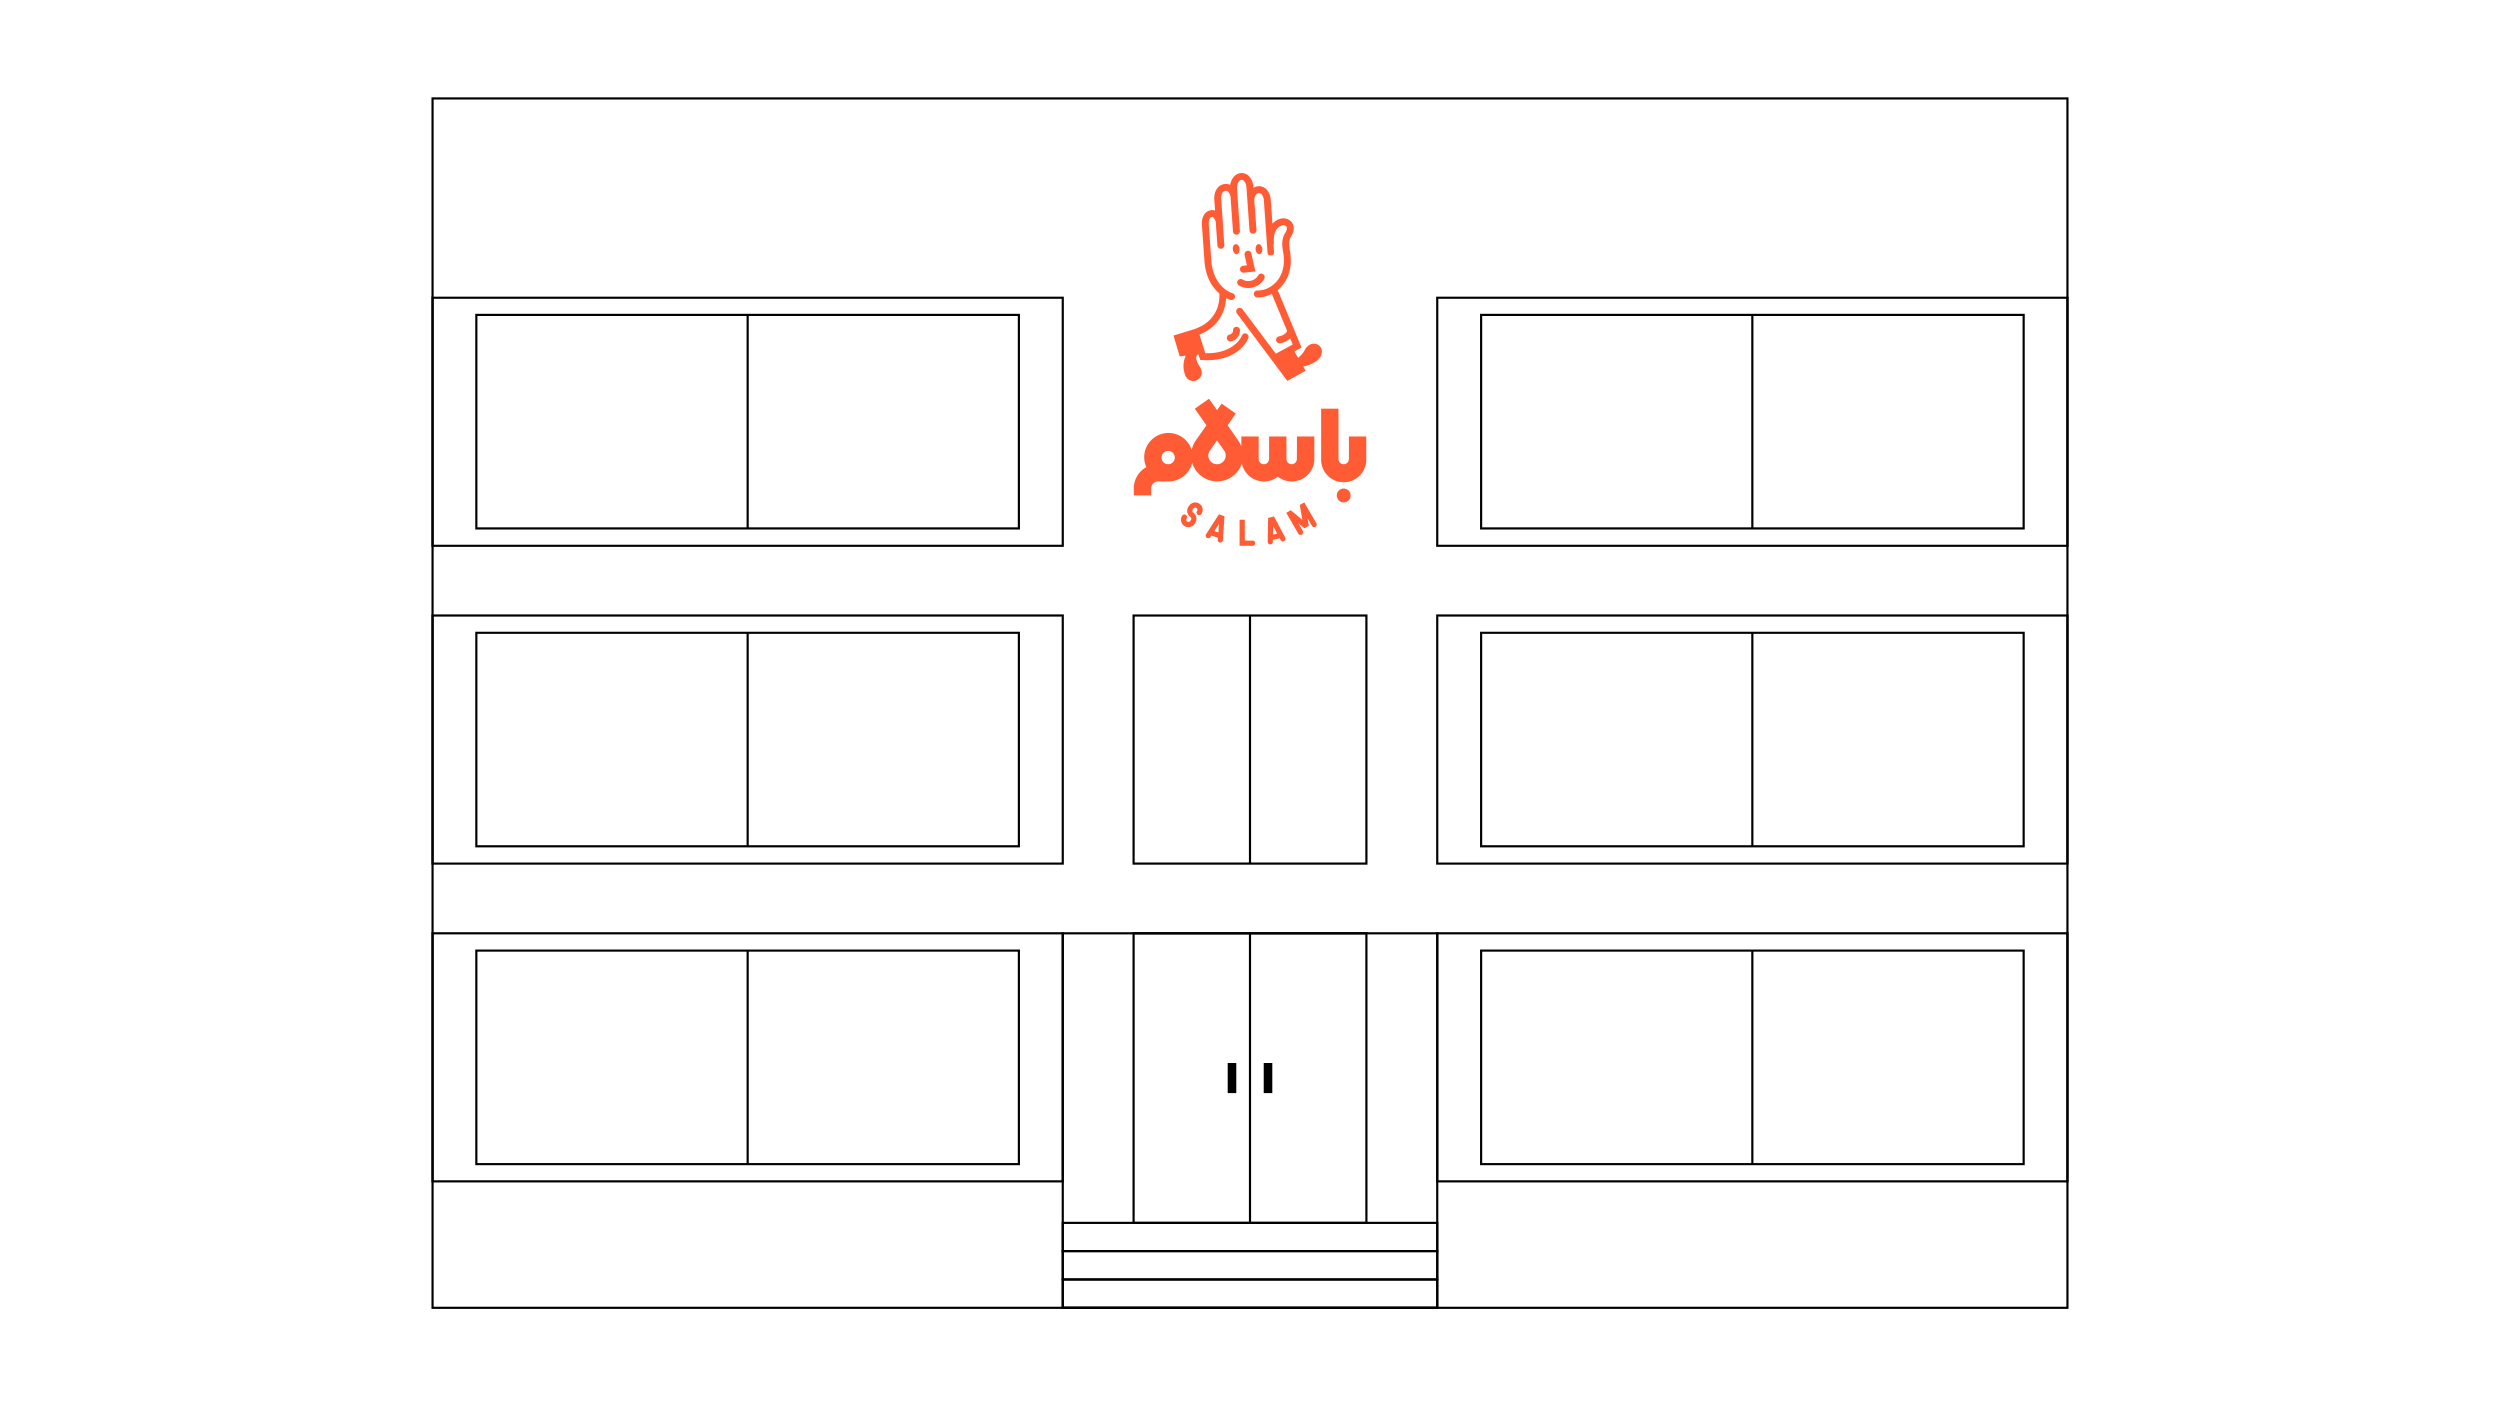 <svg xmlns="http://www.w3.org/2000/svg" viewBox="0 0 1152 648"><defs><style>.cls-1{fill:#ff5c35;}</style></defs><g id="Graphic"><path class="cls-1" d="M608.71,160.25c-1.49-2.57-5.43-2.71-7.38.86a10,10,0,0,1-3.18,3.73L596.43,162l3.32-1.86-11-26.49a14.75,14.75,0,0,0,1.63-1.53c2.61-2.85,5.44-8,4.06-16.32-.48-2.52-.77-4.77.46-6.74,2.22-3.55,1.14-6.22-.46-7.43-2.91-2.2-6.24-.5-8.11,1.41l-.76-10.86a7.61,7.61,0,0,0-2.26-5.2,4.76,4.76,0,0,0-3.55-1.15,4.7,4.7,0,0,0-2.2.71l0-.44a7.61,7.61,0,0,0-2.35-5.23,4.66,4.66,0,0,0-3.49-1.11c-2.66.25-4.43,2.76-4.84,5.42a4.7,4.7,0,0,0-2.42-.4c-3.53.34-5.15,3.83-4.91,7.1l.36,5.15a3.89,3.89,0,0,0-1.7-.19c-2.93.32-4.64,3-4.37,6.91L555,120h0l0,.32a.3.3,0,0,1,0,.1c.65,7.77,3.88,12.26,6.86,14.79.19,2.4.19,11.67-10.29,16l-1.34.51-9.48,2.9,2.87,9.62,2.77-.34a11.49,11.49,0,0,0-.45,8.39c.95,3.33,3.86,3.72,5.5,2.91,2.15-1.06,3.31-3.31,1.29-6.45-2.35-3.65-1.37-5.06-.72-5.55l.2,0,.83,2.64,1.1.07c.75,0,1.49.06,2.19.06,14.91,0,18.75-9.75,18.91-10.19a1.6,1.6,0,0,0-3-1.12c0,.09-3.33,8.45-16.83,8.1l-2.69-8.55h0c10.06-4.14,12-12.33,12.29-16.84a12,12,0,0,0,2.18.88,2,2,0,0,0,.34,0,1.6,1.6,0,0,0,.34-3.16c-.09,0-8.83-2.51-9.74-15.32L557,103.48c0-.34-.18-3.32,1.53-3.52a.75.75,0,0,1,.59.21,4.72,4.72,0,0,1,1.2,3.07l0,.58.66,9.26a1.6,1.6,0,1,0,3.19-.22l-.58-8.13h0l-.08-1.13,0-.58h0l-.8-11.42c-.1-1.39.36-3.53,2-3.68a1.41,1.41,0,0,1,1.14.34,4.57,4.57,0,0,1,1.22,3v0l1.09,15.4a1.6,1.6,0,0,0,1.59,1.49h.12a1.59,1.59,0,0,0,1.48-1.7L570,86.59c-.12-1.73.9-3.59,2-3.69a1.44,1.44,0,0,1,1.13.35,4.57,4.57,0,0,1,1.23,3l1.41,19.91A1.6,1.6,0,1,0,579,106L578,92.71s0,0,0,0c-.1-1.36.35-3.57,2-3.69a1.61,1.61,0,0,1,1.22.38,4.55,4.55,0,0,1,1.17,3l1.68,23.9,0,.17s0,.08,0,.12a1,1,0,0,0,.07.18.36.36,0,0,0,0,.11.75.75,0,0,0,.09.15,1.48,1.48,0,0,0,.45.48l0,0,.19.1.08,0,.17.05.13,0,.15,0h.25l.14,0,.16,0,.15-.06.14,0,.14-.09.12-.08a1.27,1.27,0,0,0,.12-.1l.11-.1.09-.13.09-.12s0-.1.07-.14l.06-.14a.94.94,0,0,0,0-.16.74.74,0,0,0,0-.14,1.09,1.09,0,0,0,0-.18s0-.08,0-.13c0-.65-.14-2.1-.22-3.15L587,112c-.2-2.78.24-5,1.26-6.3.48-.64,2.64-2.78,4.29-1.54.7.53.58,1.72-.33,3.18-2,3.18-1.33,6.7-.9,9,1.16,7-1.14,11.27-3.27,13.61a12.67,12.67,0,0,1-2,1.74,1.5,1.5,0,0,0-.33.23,10.5,10.5,0,0,1-6.27,1.93,1.6,1.6,0,0,0-.24,3.19c.25,0,.49,0,.74,0a13.28,13.28,0,0,0,6.09-1.64l7.08,17.13c-.29.6-1.21,2-3.8,2.48a1.6,1.6,0,0,0,.31,3.17,1.22,1.22,0,0,0,.32,0,9,9,0,0,0,4.57-2.24l1.15,2.79-.92.51h0L587.91,163,572.53,142.5a1.6,1.6,0,0,0-2.56,1.92l17,22.77h0l6.24,8.34,8.46-4.71-1.16-1.95a14.62,14.62,0,0,0,5.67-2.21C609.47,164.46,609.5,161.64,608.71,160.25Z"/><path class="cls-1" d="M568.18,152.16a1.9,1.9,0,0,1-1.55,2,1.6,1.6,0,0,0,.28,3.17,1.51,1.51,0,0,0,.3,0,5.13,5.13,0,0,0,4.17-5.17,1.6,1.6,0,1,0-3.2.06Z"/><path class="cls-1" d="M569.22,112.52c-.84.23-1.34,1.44-1.12,2.7s1.1,2.1,1.94,1.88,1.34-1.44,1.12-2.7S570.07,112.29,569.22,112.52Z"/><path class="cls-1" d="M580.54,117.1c.84-.23,1.34-1.44,1.12-2.7s-1.09-2.11-1.94-1.88-1.34,1.44-1.12,2.7S579.7,117.32,580.54,117.1Z"/><path class="cls-1" d="M571.4,124.2a1.59,1.59,0,0,0,1.59,1.44h.16l5.33-.53-1.84-8.25a1.6,1.6,0,1,0-3.12.7l1.05,4.72-1.74.17A1.6,1.6,0,0,0,571.4,124.2Z"/><path class="cls-1" d="M570.33,129.36a1.6,1.6,0,0,0,.57,2.19,8.42,8.42,0,0,0,4.29,1.17,8.72,8.72,0,0,0,2.14-.27,8.45,8.45,0,0,0,5.18-3.91,1.6,1.6,0,1,0-2.75-1.63,5.29,5.29,0,0,1-7.24,1.88A1.6,1.6,0,0,0,570.33,129.36Z"/><path class="cls-1" d="M592.25,247.78,587.06,238l-2.71.65-.19,11a1.2,1.2,0,0,0,1.18,1.22h0a1.2,1.2,0,0,0,1.2-1.17l0-.93,3.12-.75.43.82a1.2,1.2,0,0,0,2.12-1.13Zm-5.63-1.42.07-3.93,1.84,3.47Z"/><path class="cls-1" d="M606.5,241,601,231.5l-2.07,1.2,1.19,6.85-5.35-4.44-2.07,1.2,5.51,9.51a1.2,1.2,0,1,0,2.07-1.2l-2-3.5,2.82,2.34,2-1.13-.63-3.61,2,3.49a1.2,1.2,0,1,0,2.07-1.2Z"/><path class="cls-1" d="M577.2,249.1h-3.6v-9.6h-2.4v12h6a1.2,1.2,0,1,0,0-2.4Z"/><path class="cls-1" d="M561.68,237l-6,9.3a1.2,1.2,0,0,0,2,1.29l.5-.78,3,1-.06.93a1.21,1.21,0,0,0,1.12,1.28h.08a1.2,1.2,0,0,0,1.19-1.12l.72-11Zm-2.11,7.73,2.12-3.31-.25,3.92Z"/><path class="cls-1" d="M547.58,242.91a3.39,3.39,0,0,1-2.79-5.32,1.2,1.2,0,1,1,2,1.36,1,1,0,0,0,1.65,1.13l.34-.49a1,1,0,0,0-.26-1.39,3.37,3.37,0,0,1-1.41-2.18,3.43,3.43,0,0,1,.54-2.55L548,233a3.41,3.41,0,0,1,4.73-.87,3.41,3.41,0,0,1,.87,4.73,1.2,1.2,0,0,1-2-1.36,1,1,0,0,0,.16-.75,1,1,0,0,0-.42-.64.92.92,0,0,0-.75-.16,1,1,0,0,0-.64.41l-.34.49a1,1,0,0,0-.16.75,1,1,0,0,0,.41.64,3.4,3.4,0,0,1,.87,4.73l-.34.5A3.39,3.39,0,0,1,547.58,242.91Z"/><circle class="cls-1" cx="619.18" cy="228.31" r="3.2"/><path class="cls-1" d="M621.58,201.12v10.39a2.4,2.4,0,1,1-4.8,0V188.32h-8v23.19a10.4,10.4,0,1,0,20.79,0V201.12Z"/><path class="cls-1" d="M597.59,211.51a2.4,2.4,0,1,1-4.8,0V201.12h-8v10.39a2.4,2.4,0,1,1-4.8,0V201.12h-8v4.57a12,12,0,0,0-1.37-2.66h0L565.69,196l3.79-5.42L562.93,186l-2.12,3-3.7-5.27-6.55,4.59,5.37,7.65L551,203h0a11.85,11.85,0,0,0-1.87,4.37,11.2,11.2,0,0,0-21.89,3.32,11.09,11.09,0,0,0,1,4.57,11.19,11.19,0,0,0-5.79,9.8v3.22h8v-3.22a3.2,3.2,0,0,1,3.2-3.2H538l.47,0a11.2,11.2,0,0,0,10.88-8.63,12,12,0,0,0,22.91.33,10.42,10.42,0,0,0,10.19,8.3,10.28,10.28,0,0,0,6.39-2.22,10.38,10.38,0,0,0,16.8-8.18V201.12h-8Zm-59.17,2.4v0h-.24a3.06,3.06,0,1,1,.24,0Zm22.39,0a4,4,0,0,1-3.28-6.29h0l3.28-4.68,3.27,4.68h0a4,4,0,0,1-3.27,6.29Z"/><path d="M953.18,603.14H198.82V44.86H953.18Zm-753.36-1H952.18V45.86H199.82Z"/><path d="M662.78,603.14H489.22V429.57H662.78Zm-172.56-1H661.78V430.57H490.22Z"/><path d="M662.78,603.14H489.22V589.08H662.78Zm-172.56-1H661.78V590.08H490.22Z"/><path d="M662.78,590.08H489.22V576H662.78Zm-172.56-1H661.78V577H490.22Z"/><path d="M662.78,577H489.22V563H662.78Zm-172.56-1H661.78V564H490.22Z"/><path d="M630.14,564H521.86V429.57H630.14Zm-107.28-1H629.14V430.57H522.86Z"/><rect x="575.5" y="430.07" width="1" height="133.38"/><path d="M953.18,544.88H661.78V429.57h291.4Zm-290.4-1h289.4V430.57H662.78Z"/><path d="M933,536.93H682v-99.4H933Zm-250-1H932v-97.4H683Z"/><rect x="806.98" y="438.03" width="1" height="98.4"/><path d="M490.22,544.88H198.82V429.57h291.4Zm-290.4-1h289.4V430.57H199.82Z"/><path d="M470,536.93H219v-99.4H470Zm-250-1H469v-97.4H220Z"/><rect x="344.02" y="438.03" width="1" height="98.4"/><path d="M953.18,398.44H661.78V283.13h291.4Zm-290.4-1h289.4V284.13H662.78Z"/><path d="M933,390.48H682V291.09H933Zm-250-1H932V292.09H683Z"/><rect x="806.98" y="291.59" width="1" height="98.4"/><path d="M490.22,398.44H198.82V283.13h291.4Zm-290.4-1h289.4V284.13H199.82Z"/><path d="M470,390.48H219V291.09H470Zm-250-1H469V292.09H220Z"/><rect x="344.02" y="291.59" width="1" height="98.4"/><path d="M953.18,252H661.78V136.69h291.4Zm-290.4-1h289.4V137.69H662.78Z"/><path d="M933,244H682v-99.4H933Zm-250-1H932v-97.4H683Z"/><rect x="806.98" y="145.14" width="1" height="98.4"/><path d="M490.22,252H198.82V136.69h291.4Zm-290.4-1h289.4V137.69H199.82Z"/><path d="M470,244H219v-99.4H470Zm-250-1H469v-97.4H220Z"/><rect x="344.02" y="145.14" width="1" height="98.4"/><rect x="582.32" y="489.83" width="3.96" height="13.87"/><rect x="565.72" y="489.83" width="3.96" height="13.87"/><path d="M630.14,398.44H521.86V283.13H630.14Zm-107.28-1H629.14V284.13H522.86Z"/><rect x="575.5" y="283.63" width="1" height="114.31"/></g></svg>